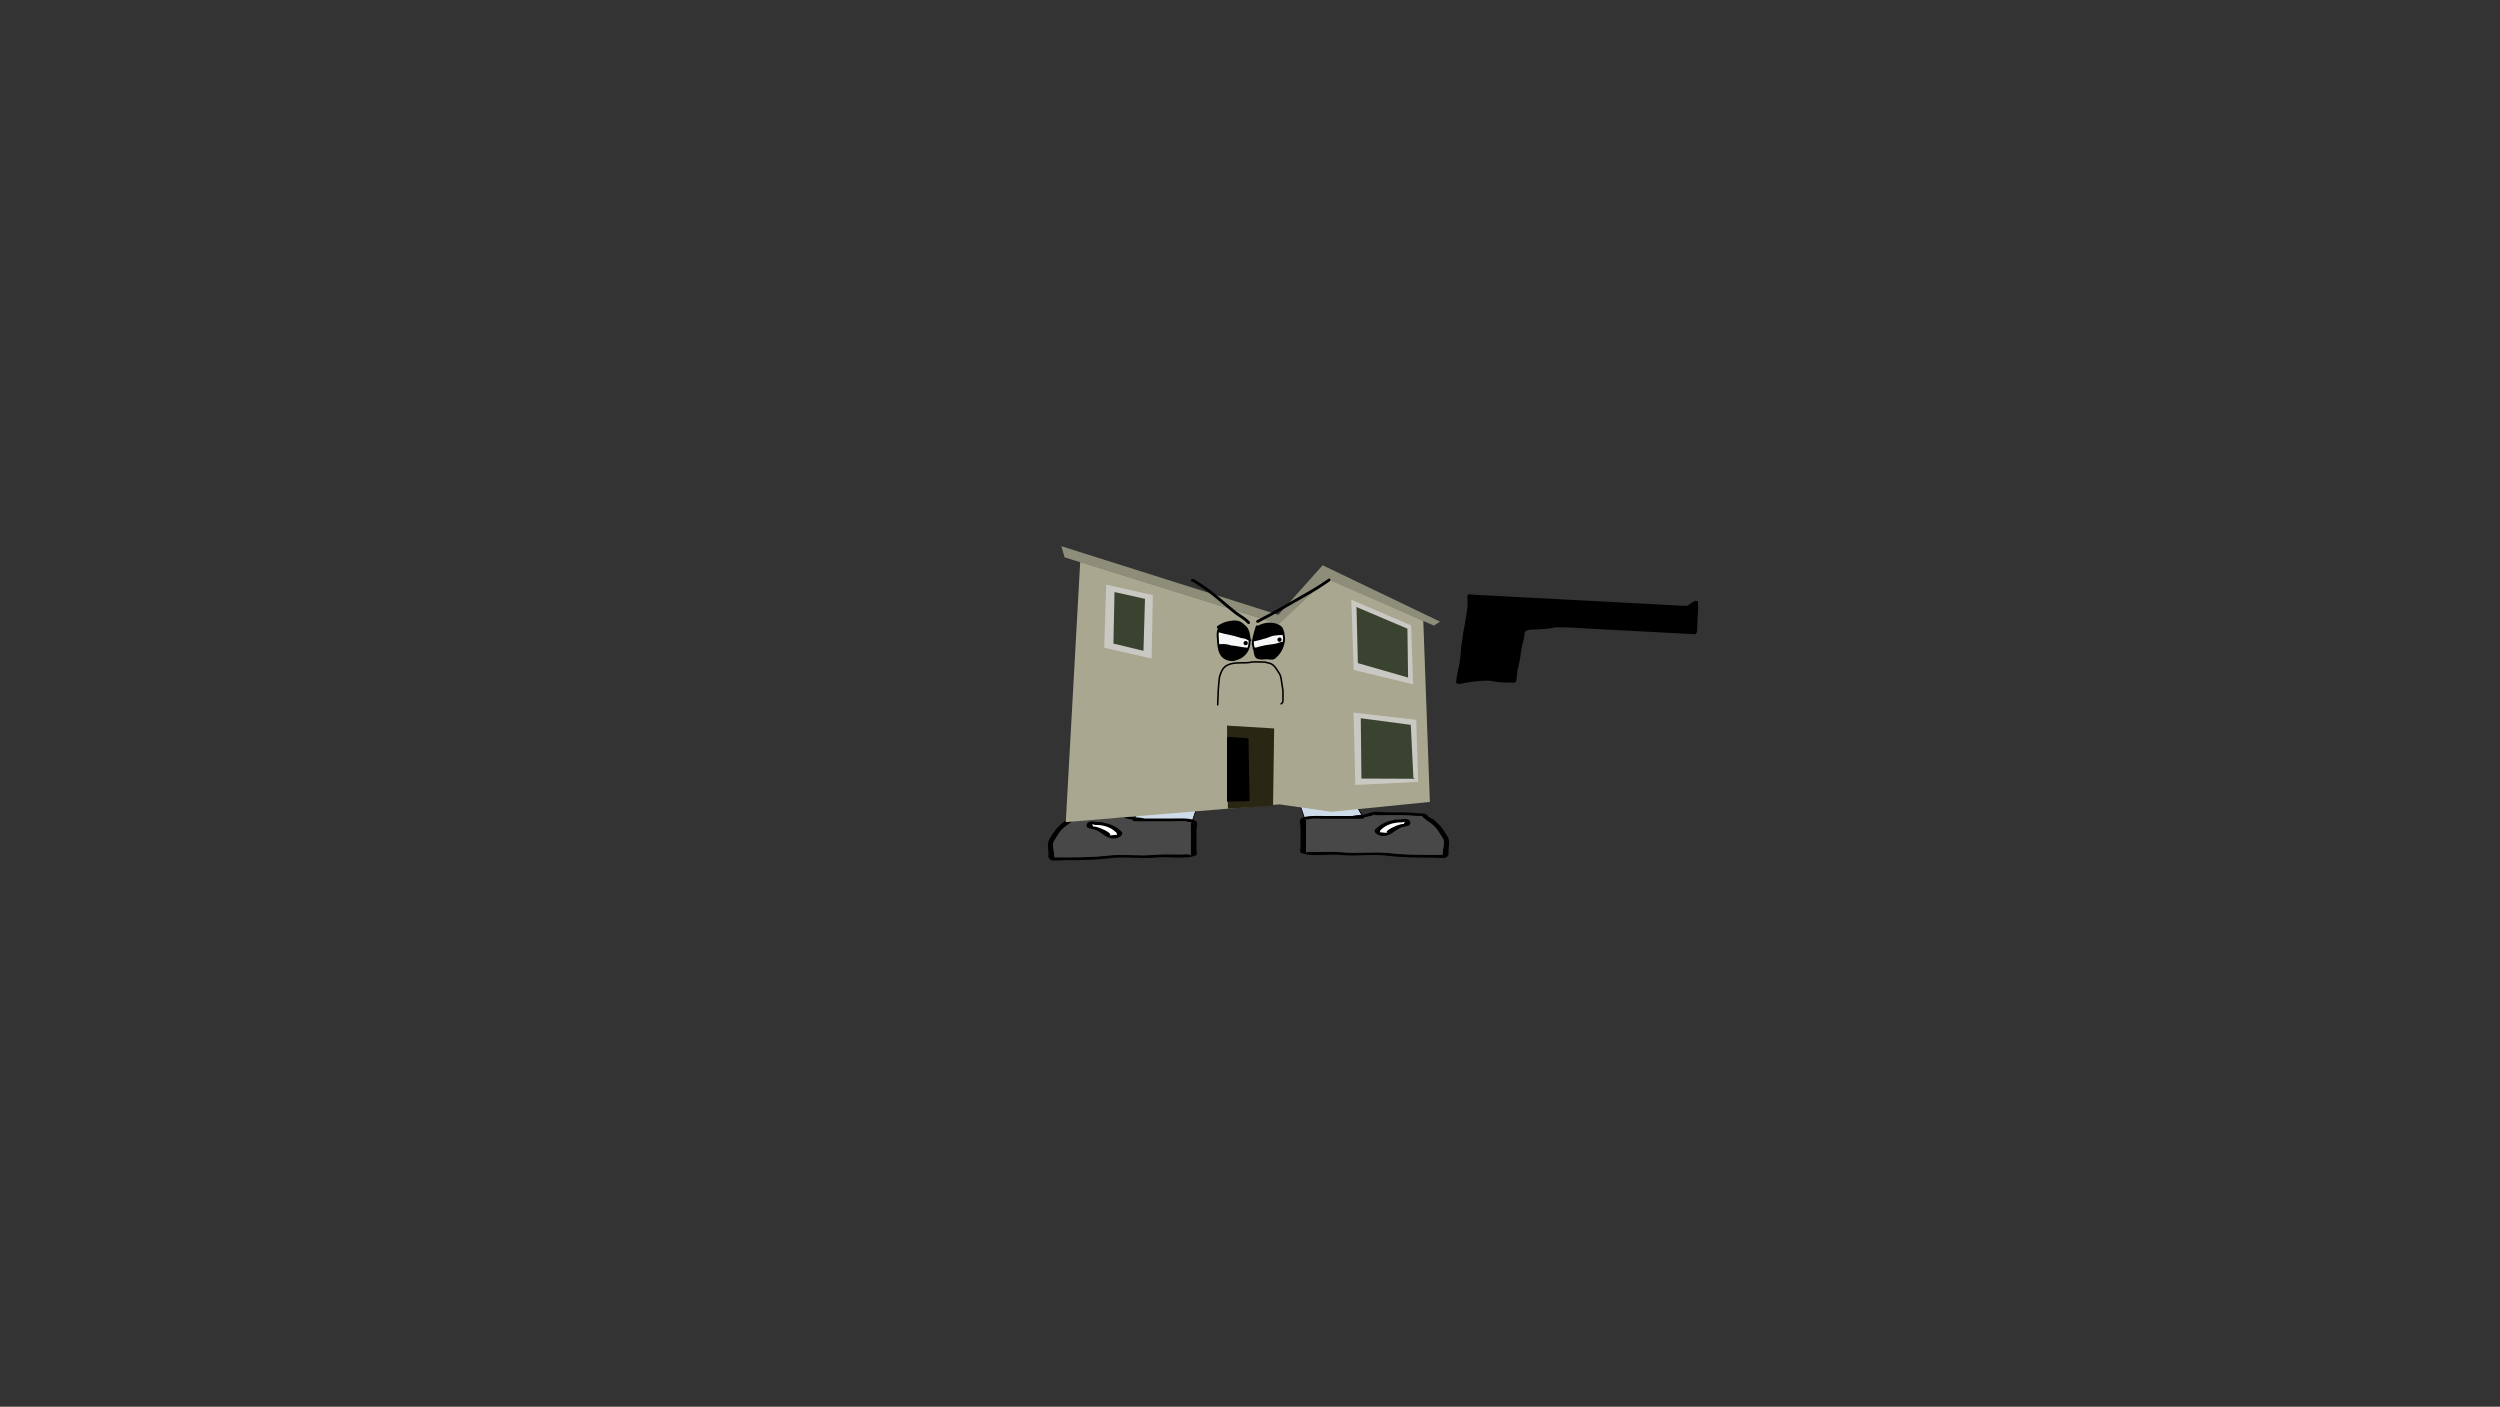<svg version="1.1" xmlns="http://www.w3.org/2000/svg" xmlns:xlink="http://www.w3.org/1999/xlink" width="2878.25" height="1619.58" viewBox="0,0,2878.25,1619.58"><rect x="0" y="0" width="2878.25" height="1619.58" fill="#333333" stroke="none"/><g transform="translate(1117.373,629.809)"><g data-paper-data="{&quot;isPaintingLayer&quot;:true}" stroke-linejoin="miter" stroke-miterlimit="10" stroke-dasharray="" stroke-dashoffset="0" style="mix-blend-mode: normal"><path d="M-1117.373,989.77v-1619.58h2878.25v1619.58z" fill="none" fill-rule="nonzero" stroke="#000000" stroke-width="0" stroke-linecap="butt"/><path d="M384.503,312.206l-12.519,-37.065l59.464,0.328l21.282,36.737z" fill="#cedce9" fill-rule="nonzero" stroke="#000000" stroke-width="1" stroke-linecap="round"/><path d="M458.386,310.28c-1.609,0.406 -3.192,0.639 -4.758,0.806c0.011,0.062 0.016,0.128 0.016,0.195c0,1.654 -3.276,1.654 -3.276,1.654c-14.471,0 -28.942,0 -43.413,0c-3.724,0 -12.99,-0.75 -15.736,0.239c-1.582,0.57 -2.715,0.514 -4.742,0.588c-0.229,0.008 -0.645,0.026 -1.013,0.038c1.96,0.707 1.013,7.236 1.013,9.061c0,7.72 0,15.44 0,23.16c0,1.379 0,2.757 0,4.136c0,0.551 -0.576,2.123 0,1.654c2.192,-1.782 6.471,-0.824 11.468,-0.827c9.849,-0.006 20.394,-0.538 30.067,0.357c17.664,1.784 36.656,-1.066 54.18,0.921c14.759,1.863 32.426,2.031 47.631,2.031c3.823,0 7.645,0 11.468,0c0.575,0 1.478,-0.039 2.413,-0.082c-0.941,-0.849 0.044,-2.901 0.044,-4.054c0,-4.307 2.86,-11.736 -0.651,-15.606c-3.102,-4.699 -5.065,-9.223 -10.125,-13.909c-3.734,-3.458 -9.546,-6.522 -12.635,-9.957c-1.498,-2.047 -2.838,-0.584 -7.716,-1.058c-10.792,-1.048 -21.616,-0.827 -32.765,-0.827c-4.064,0 -9.168,0.417 -13.106,0c-0.831,-0.088 -2.394,-0.415 -3.565,-0.683c2.142,0.836 -2.746,1.644 -4.799,2.162zM406.954,309.627c10.937,0 21.874,0 32.811,0c0.316,-0.08 0.631,-0.159 0.946,-0.239c4.156,-1.049 7.907,-0.771 11.468,-1.241c4.852,-0.64 7.754,-2.795 12.76,-3.309c2.876,-0.295 10.841,0.652 14.917,0.652c11.053,0 22.095,-0.319 32.765,0.827c5.994,0.644 11.06,-0.611 13.863,3.22c0.413,1.455 3.721,2.365 5.45,3.485c2.644,1.711 4.853,4.245 6.899,6.139c5.071,4.696 7.301,9.526 10.48,14.342c2.841,5.076 0.987,11.371 0.987,16.652c0,2.92 0.911,4.977 -3.276,7.444c-1.46,0.86 -14.952,0 -17.202,0c-15.684,0 -34.009,-0.21 -49.221,-2.13c-16.711,-2.466 -36.603,0.858 -53.876,-0.887c-13.919,-1.583 -35.404,2.634 -46.803,-2.774c-1.129,-0.535 0,-4.908 0,-5.79c0,-7.72 0,-15.44 0,-23.16c0,-2.581 -2.253,-8.743 1.165,-10.665c5.966,-3.354 17.13,-2.569 25.866,-2.569z" data-paper-data="{&quot;index&quot;:null}" fill="#000000" fill-rule="nonzero" stroke="none" stroke-width="1" stroke-linecap="butt"/><path d="M453.582,311.007c1.566,-0.168 3.168,-0.402 4.777,-0.809c2.054,-0.518 6.961,-1.328 4.819,-2.163c1.171,0.268 2.746,0.595 3.578,0.683c3.938,0.417 9.088,0.004 13.152,0.004c11.149,0 22.043,-0.198 32.835,0.85c4.877,0.474 6.228,-0.983 7.726,1.064c3.089,3.435 8.926,6.524 12.66,9.982c5.06,4.686 7.029,9.241 10.132,13.94c3.51,3.87 0.636,11.328 0.636,15.635c0,1.153 -0.991,3.211 -0.05,4.06c-0.935,0.043 -1.839,0.083 -2.414,0.083c-3.823,0 -7.652,0.005 -11.474,0.005c-15.206,0 -32.944,-0.139 -47.703,-2.002c-17.523,-1.987 -36.689,0.846 -54.354,-0.937c-9.673,-0.895 -20.248,-0.382 -30.097,-0.375c-4.997,0.003 -9.279,-0.959 -11.472,0.824c-0.576,0.468 -0.002,-1.105 -0.002,-1.657c0,-1.379 -0.006,-2.764 -0.006,-4.142c0,-7.72 -0.007,-15.486 -0.007,-23.206c0,-1.825 0.957,-8.37 -1.003,-9.077c0.368,-0.011 0.784,-0.03 1.013,-0.038c2.027,-0.075 3.162,-0.021 4.744,-0.591c2.747,-0.989 12.021,-0.247 15.745,-0.247c14.471,0 29.019,-0.033 43.491,-0.033c0,0 3.293,-0.003 3.293,-1.657c0,-0.068 -0.005,-0.133 -0.016,-0.195z" data-paper-data="{&quot;noHover&quot;:false,&quot;origItem&quot;:[&quot;Path&quot;,{&quot;applyMatrix&quot;:true,&quot;segments&quot;:[[[579.60736,595.76373],[0.95609,-0.20262],[0.00646,0.07548]],[[579.61718,596],[0,-0.08208],[0,2]],[[577.61718,598],[0,0],[-8.83333,0]],[[551.11718,598],[8.83333,0],[-2.27308,0]],[[541.51161,598.28885],[1.67648,-1.19621],[-0.96568,0.68904]],[[538.61718,599],[1.23739,-0.09027],[-0.13966,0.01019]],[[537.99901,599.04541],[0.22447,-0.0134],[1.19653,0.85421]],[[538.61718,610],[0,-2.20646],[0,9.33333]],[[538.61718,638],[0,-9.33333],[0,1.66667]],[[538.61718,643],[0,-1.66667],[0,0.66667]],[[538.61718,645],[-0.35177,0.56631],[1.33831,-2.15456]],[[545.61718,644],[-3.04994,0.00386],[6.01206,-0.00761]],[[563.97058,644.43107],[-5.90478,-1.08158],[10.78253,2.15651]],[[597.04254,645.54479],[-10.6965,-2.40266],[9.00888,2.25222]],[[626.11718,648],[-9.28168,0],[2.33333,0]],[[633.11718,648],[-2.33333,0],[0.35109,0]],[[634.59021,647.90091],[-0.5707,0.05184],[-0.57412,-1.02596]],[[634.61718,643],[0,1.39387],[0,-5.20707]],[[634.21982,624.13246],[2.14282,4.67827],[-1.8936,-5.6808]],[[628.03948,607.31672],[3.08887,5.66543],[-2.2791,-4.1802]],[[620.32688,595.27881],[1.8857,4.15235],[-0.91417,-2.47477]],[[615.61718,594],[2.9771,0.57275],[-6.58756,-1.26734]],[[595.61718,593],[6.8054,0],[-2.48058,0]],[[587.61718,593],[2.40395,0.50364],[-0.50743,-0.10631]],[[585.44122,592.1748],[0.71481,0.32365],[1.30749,1.01011]],[[582.51161,594.78885],[1.25365,-0.62682],[-0.98239,0.4912]]],&quot;closed&quot;:true}],&quot;index&quot;:null}" fill="#484848" fill-rule="nonzero" stroke="none" stroke-width="1" stroke-linecap="butt"/><path d="M499.515,317.071c0,-0.192 -0.045,-0.513 -0.089,-0.829c-0.169,0.128 -0.42,0.237 -0.744,0.33c-0.971,0.499 -2.444,0.499 -2.444,0.499c-12.48,0 -19.689,4.392 -24.1,9.011c-0.519,0.524 -0.473,1.156 -0.473,1.742c0,0.167 -0.032,0.432 -0.066,0.706c0.033,-0.088 0.115,-0.161 0.283,-0.207c0.741,-0.206 7.184,1.053 7.974,0.329c0.238,-0.218 -1.165,-0.259 -1.088,-0.504c0.952,-3.017 11.044,-7.581 16.005,-8.833c1.287,-0.325 2.735,-0.488 4.175,-0.563c-0.563,-0.443 0.567,-1.12 0.567,-1.679zM471.581,328.667c-0.074,0.588 -0.14,1.15 0.083,0.812c0.153,-0.231 -0.068,-0.556 -0.083,-0.812zM466.277,324.603c4.683,-4.457 10.911,-8.521 20.616,-10.121c0.912,-0.719 2.792,-0.719 2.792,-0.719h1.638c3.709,0 5.672,-0.652 9.657,-0.652c5.534,0 6.816,5.555 3.923,7.182c-1.826,1.027 -4.755,1.363 -7.199,1.981c-7.235,1.826 -9.92,7.075 -17.848,9.687c-8.403,2.768 -17.653,-3.243 -13.579,-7.357z" data-paper-data="{&quot;index&quot;:null}" fill="#000000" fill-rule="nonzero" stroke="none" stroke-width="1" stroke-linecap="butt"/><path d="M499.548,316.187c0.043,0.316 0.096,0.641 0.096,0.833c0,0.559 -1.116,1.247 -0.553,1.69c-1.44,0.075 -2.897,0.232 -4.184,0.556c-4.961,1.252 -15.102,5.793 -16.054,8.81c-0.077,0.245 1.17,0.432 0.932,0.649c-0.791,0.724 -7.289,-0.556 -8.03,-0.35c-0.168,0.047 -0.249,0.119 -0.282,0.208c0.035,-0.274 0.06,-0.543 0.06,-0.71c0,-0.586 -0.06,-1.229 0.459,-1.753c4.412,-4.62 11.88,-9.108 24.361,-9.108c0,0 1.479,0.004 2.45,-0.495c0.324,-0.093 0.576,-0.202 0.744,-0.33z" data-paper-data="{&quot;noHover&quot;:false,&quot;origItem&quot;:[&quot;Path&quot;,{&quot;applyMatrix&quot;:true,&quot;segments&quot;:[[[607.563,601.99816],[0.02649,0.38155],[-0.10299,0.15484]],[[607.10872,602.39727],[0.1976,-0.11227],[-0.59254,0.60273]],[[605.61718,603],[0,0],[-7.618,0]],[[590.90604,613.89443],[2.69308,-5.58508],[-0.31682,0.63364]],[[590.61718,616],[0,-0.70843],[0,0.20156]],[[590.57685,616.85325],[0.02106,-0.33136],[0.02013,-0.10671]],[[590.74964,616.60263],[-0.10238,0.05628],[0.45234,-0.24865]],[[595.61718,617],[-0.48256,0.87548],[0.14503,-0.26312]],[[594.95308,616.3906],[-0.04725,0.29671],[0.58086,-3.64773]],[[604.72276,605.71115],[-3.02833,1.51416],[0.78545,-0.39273]],[[607.27135,605.03032],[-0.87898,0.0905],[-0.34365,-0.53523]],[[607.61718,603],[0,0.6759],[0,-0.23192]]],&quot;closed&quot;:true}],&quot;index&quot;:null}" fill="#ffffff" fill-rule="nonzero" stroke="none" stroke-width="1" stroke-linecap="butt"/><path d="M187.271,315.115l21.282,-36.737l59.464,-0.328l-12.519,37.065z" data-paper-data="{&quot;index&quot;:null}" fill="#cedce9" fill-rule="nonzero" stroke="#000000" stroke-width="1" stroke-linecap="round"/><path d="M181.614,313.188c-2.054,-0.518 -6.941,-1.327 -4.799,-2.162c-1.171,0.268 -2.733,0.595 -3.565,0.683c-3.938,0.417 -9.042,0 -13.106,0c-11.149,0 -21.973,-0.221 -32.765,0.827c-4.877,0.474 -6.218,-0.989 -7.716,1.058c-3.089,3.435 -8.901,6.499 -12.635,9.957c-5.06,4.686 -7.023,9.21 -10.125,13.909c-3.51,3.87 -0.651,11.299 -0.651,15.606c0,1.153 0.985,3.205 0.044,4.054c0.935,0.043 1.838,0.082 2.413,0.082c3.823,0 7.645,0 11.468,0c15.206,0 32.873,-0.168 47.631,-2.031c17.523,-1.987 36.516,0.863 54.18,-0.921c9.673,-0.895 20.218,-0.363 30.067,-0.357c4.997,0.003 9.275,-0.955 11.468,0.827c0.576,0.468 0,-1.103 0,-1.654c0,-1.379 0,-2.757 0,-4.136c0,-7.72 0,-15.44 0,-23.16c0,-1.825 -0.948,-8.354 1.013,-9.061c-0.368,-0.011 -0.784,-0.029 -1.013,-0.038c-2.027,-0.075 -3.16,-0.018 -4.742,-0.588c-2.747,-0.989 -12.012,-0.239 -15.736,-0.239c-14.471,0 -28.942,0 -43.413,0c0,0 -3.276,0 -3.276,-1.654c0,-0.068 0.005,-0.133 0.016,-0.195c-1.566,-0.168 -3.149,-0.4 -4.758,-0.806zM233.046,312.536c8.736,0 19.9,-0.785 25.866,2.569c3.419,1.922 1.165,8.084 1.165,10.665c0,7.72 0,15.44 0,23.16c0,0.882 1.129,5.255 0,5.79c-11.399,5.408 -32.884,1.191 -46.803,2.774c-17.273,1.744 -37.165,-1.58 -53.876,0.887c-15.211,1.92 -33.537,2.13 -49.221,2.13c-2.25,0 -15.741,0.86 -17.202,0c-4.188,-2.467 -3.276,-4.525 -3.276,-7.444c0,-5.281 -1.854,-11.576 0.987,-16.652c3.18,-4.816 5.409,-9.646 10.48,-14.342c2.046,-1.894 4.255,-4.428 6.899,-6.139c1.73,-1.12 5.037,-2.029 5.45,-3.485c2.803,-3.831 7.869,-2.576 13.863,-3.22c10.67,-1.146 21.711,-0.827 32.765,-0.827c4.076,0 12.041,-0.947 14.917,-0.652c5.006,0.513 7.908,2.669 12.76,3.309c3.56,0.47 7.312,0.192 11.468,1.241c0.315,0.08 0.631,0.159 0.946,0.239c10.937,0 21.874,0 32.811,0z" data-paper-data="{&quot;index&quot;:null}" fill="#000000" fill-rule="nonzero" stroke="none" stroke-width="1" stroke-linecap="butt"/><path d="M186.418,313.915c-0.011,0.062 -0.016,0.128 -0.016,0.195c0,1.654 3.293,1.657 3.293,1.657c14.471,0 29.019,0.033 43.491,0.033c3.724,0 12.998,-0.743 15.745,0.247c1.582,0.57 2.717,0.516 4.744,0.591c0.229,0.008 0.645,0.027 1.013,0.038c-1.96,0.707 -1.003,7.252 -1.003,9.077c0,7.72 -0.007,15.486 -0.007,23.206c0,1.379 -0.006,2.764 -0.006,4.142c0,0.551 0.574,2.125 -0.002,1.657c-2.192,-1.782 -6.475,-0.82 -11.472,-0.824c-9.849,-0.006 -20.424,-0.519 -30.097,0.375c-17.664,1.784 -36.83,-1.05 -54.354,0.937c-14.759,1.863 -32.497,2.002 -47.703,2.002c-3.823,0 -7.652,-0.005 -11.474,-0.005c-0.575,0 -1.479,-0.04 -2.414,-0.083c0.941,-0.849 -0.05,-2.907 -0.05,-4.06c0,-4.307 -2.875,-11.765 0.636,-15.635c3.102,-4.699 5.071,-9.254 10.132,-13.94c3.734,-3.458 9.57,-6.547 12.66,-9.982c1.498,-2.047 2.849,-0.59 7.726,-1.064c10.792,-1.048 21.686,-0.85 32.835,-0.85c4.064,0 9.213,0.412 13.152,-0.004c0.831,-0.088 2.407,-0.415 3.578,-0.683c-2.142,0.836 2.765,1.645 4.819,2.163c1.609,0.406 3.211,0.641 4.777,0.809z" data-paper-data="{&quot;noHover&quot;:false,&quot;origItem&quot;:[&quot;Path&quot;,{&quot;applyMatrix&quot;:true,&quot;segments&quot;:[[[579.60736,595.76373],[0.95609,-0.20262],[0.00646,0.07548]],[[579.61718,596],[0,-0.08208],[0,2]],[[577.61718,598],[0,0],[-8.83333,0]],[[551.11718,598],[8.83333,0],[-2.27308,0]],[[541.51161,598.28885],[1.67648,-1.19621],[-0.96568,0.68904]],[[538.61718,599],[1.23739,-0.09027],[-0.13966,0.01019]],[[537.99901,599.04541],[0.22447,-0.0134],[1.19653,0.85421]],[[538.61718,610],[0,-2.20646],[0,9.33333]],[[538.61718,638],[0,-9.33333],[0,1.66667]],[[538.61718,643],[0,-1.66667],[0,0.66667]],[[538.61718,645],[-0.35177,0.56631],[1.33831,-2.15456]],[[545.61718,644],[-3.04994,0.00386],[6.01206,-0.00761]],[[563.97058,644.43107],[-5.90478,-1.08158],[10.78253,2.15651]],[[597.04254,645.54479],[-10.6965,-2.40266],[9.00888,2.25222]],[[626.11718,648],[-9.28168,0],[2.33333,0]],[[633.11718,648],[-2.33333,0],[0.35109,0]],[[634.59021,647.90091],[-0.5707,0.05184],[-0.57412,-1.02596]],[[634.61718,643],[0,1.39387],[0,-5.20707]],[[634.21982,624.13246],[2.14282,4.67827],[-1.8936,-5.6808]],[[628.03948,607.31672],[3.08887,5.66543],[-2.2791,-4.1802]],[[620.32688,595.27881],[1.8857,4.15235],[-0.91417,-2.47477]],[[615.61718,594],[2.9771,0.57275],[-6.58756,-1.26734]],[[595.61718,593],[6.8054,0],[-2.48058,0]],[[587.61718,593],[2.40395,0.50364],[-0.50743,-0.10631]],[[585.44122,592.1748],[0.71481,0.32365],[1.30749,1.01011]],[[582.51161,594.78885],[1.25365,-0.62682],[-0.98239,0.4912]]],&quot;closed&quot;:true}],&quot;index&quot;:null}" fill="#484848" fill-rule="nonzero" stroke="none" stroke-width="1" stroke-linecap="butt"/><path d="M140.485,319.98c0,0.559 1.13,1.237 0.567,1.679c1.44,0.075 2.888,0.238 4.175,0.563c4.961,1.252 15.054,5.816 16.005,8.833c0.077,0.245 -1.326,0.286 -1.088,0.504c0.791,0.724 7.233,-0.534 7.974,-0.329c0.168,0.047 0.25,0.119 0.283,0.207c-0.034,-0.274 -0.066,-0.539 -0.066,-0.706c0,-0.586 0.046,-1.217 -0.473,-1.742c-4.412,-4.62 -11.62,-9.011 -24.1,-9.011c0,0 -1.473,-0 -2.444,-0.499c-0.324,-0.093 -0.575,-0.202 -0.744,-0.33c-0.043,0.316 -0.089,0.637 -0.089,0.829zM168.336,332.387c0.224,0.339 0.158,-0.223 0.083,-0.812c-0.016,0.255 -0.236,0.58 -0.083,0.812zM173.723,327.512c4.074,4.114 -5.177,10.125 -13.579,7.357c-7.928,-2.612 -10.613,-7.86 -17.848,-9.687c-2.444,-0.617 -5.373,-0.954 -7.199,-1.981c-2.894,-1.627 -1.611,-7.182 3.923,-7.182c3.984,0 5.947,0.652 9.657,0.652h1.638c0,0 1.881,0 2.792,0.719c9.706,1.6 15.934,5.664 20.616,10.121z" data-paper-data="{&quot;index&quot;:null}" fill="#000000" fill-rule="nonzero" stroke="none" stroke-width="1" stroke-linecap="butt"/><path d="M140.453,319.096c0.169,0.128 0.421,0.237 0.744,0.33c0.971,0.499 2.45,0.495 2.45,0.495c12.48,0 19.949,4.489 24.361,9.108c0.519,0.524 0.459,1.167 0.459,1.753c0,0.167 0.026,0.435 0.06,0.71c-0.033,-0.088 -0.115,-0.161 -0.282,-0.208c-0.741,-0.206 -7.239,1.075 -8.03,0.35c-0.238,-0.218 1.01,-0.404 0.932,-0.649c-0.952,-3.017 -11.093,-7.558 -16.054,-8.81c-1.287,-0.325 -2.744,-0.482 -4.184,-0.556c0.563,-0.443 -0.553,-1.131 -0.553,-1.69c0,-0.192 0.053,-0.518 0.096,-0.833z" data-paper-data="{&quot;noHover&quot;:false,&quot;origItem&quot;:[&quot;Path&quot;,{&quot;applyMatrix&quot;:true,&quot;segments&quot;:[[[607.563,601.99816],[0.02649,0.38155],[-0.10299,0.15484]],[[607.10872,602.39727],[0.1976,-0.11227],[-0.59254,0.60273]],[[605.61718,603],[0,0],[-7.618,0]],[[590.90604,613.89443],[2.69308,-5.58508],[-0.31682,0.63364]],[[590.61718,616],[0,-0.70843],[0,0.20156]],[[590.57685,616.85325],[0.02106,-0.33136],[0.02013,-0.10671]],[[590.74964,616.60263],[-0.10238,0.05628],[0.45234,-0.24865]],[[595.61718,617],[-0.48256,0.87548],[0.14503,-0.26312]],[[594.95308,616.3906],[-0.04725,0.29671],[0.58086,-3.64773]],[[604.72276,605.71115],[-3.02833,1.51416],[0.78545,-0.39273]],[[607.27135,605.03032],[-0.87898,0.0905],[-0.34365,-0.53523]],[[607.61718,603],[0,0.6759],[0,-0.23192]]],&quot;closed&quot;:true}],&quot;index&quot;:null}" fill="#ffffff" fill-rule="nonzero" stroke="none" stroke-width="1" stroke-linecap="butt"/><path d="M487.594,275.494c-3.31,0.105 -6.651,0.14 -10.024,0.105c1.234,-0.109 2.502,-0.18 3.805,-0.21c2.075,-0.005 4.149,0.03 6.218,0.105z" fill="#021aff" fill-rule="evenodd" stroke="none" stroke-width="1" stroke-linecap="butt" opacity="0.004"/><path d="M517.647,236.482c0.156,0.028 0.281,0.11 0.376,0.251c0.125,0.494 0.166,0.996 0.125,1.505c-0.228,-0.542 -0.394,-1.127 -0.502,-1.756z" fill="#00fffe" fill-rule="evenodd" stroke="none" stroke-width="1" stroke-linecap="butt" opacity="0.004"/><path d="M517.145,241.751c0.203,0.344 0.454,0.677 0.753,1.004c-0.374,0.6 -0.291,0.765 0.251,0.502c0.243,2.843 0.703,5.603 1.38,8.28c0.178,4.097 0.304,8.195 0.376,12.295c0.334,0 0.67,0 1.004,0c-0.043,2.426 0,4.853 0.125,7.276c0.228,0.208 0.396,0.459 0.502,0.753c0.125,0.916 0.168,1.837 0.125,2.76c0.04,0.758 0,1.51 -0.125,2.258c-0.085,-0.532 -0.296,-0.615 -0.627,-0.251c-1.272,-11.625 -2.527,-23.249 -3.764,-34.877z" fill="#6ab7f8" fill-rule="evenodd" stroke="none" stroke-width="1" stroke-linecap="butt" opacity="0.292"/><path d="M518.166,232.517c0.221,-0.018 0.386,0.028 0.502,0.142c0.173,0.275 0.299,0.559 0.376,0.851c0.396,2.014 0.69,4.047 0.878,6.102c0.148,0.03 0.274,0.077 0.376,0.142c0.492,2.198 0.7,4.422 0.627,6.67c-1.099,-4.605 -2.02,-9.24 -2.76,-13.907z" fill="#0547f6" fill-rule="evenodd" stroke="none" stroke-width="1" stroke-linecap="butt" opacity="0.145"/><path d="M520.927,246.991c0.306,0.075 0.6,0.169 0.878,0.284c0.555,3.34 1.014,6.698 1.38,10.075c-9.08,0.203 -18.196,0.321 -27.349,0.355c-0.208,0.129 -0.459,0.224 -0.753,0.284c-0.833,0.071 -1.669,0.095 -2.509,0.071c-2.798,-0.101 -5.6,-0.149 -8.406,-0.142c-1.761,0.041 -3.475,0.136 -5.144,0.284c-15.506,0.295 -31.063,0.579 -46.67,0.851c-0.053,0.084 -0.135,0.155 -0.251,0.213c-0.585,0.047 -1.172,0.095 -1.756,0.142c-19.809,0.318 -39.631,0.602 -59.466,0.851c-0.251,0.142 -0.502,0.284 -0.753,0.426c-6.105,0.047 -12.212,0.095 -18.317,0.142c-4.918,0.158 -9.853,0.299 -14.804,0.426c-5.603,0.095 -11.208,0.095 -16.811,0c-0.675,-0.194 -1.342,-0.383 -2.007,-0.568c-0.417,-0.204 -0.582,-0.465 -0.502,-0.78c-0.334,0 -0.67,0 -1.004,0c-0.289,-0.658 -0.79,-1.274 -1.505,-1.845c-1.054,-0.339 -1.473,-0.86 -1.255,-1.561c1.832,1.25 3.631,2.527 5.395,3.831c0.459,0.26 0.921,0.521 1.38,0.78c67.327,-1.345 134.654,-2.74 201.984,-4.186c-0.474,-3.318 -1.061,-6.628 -1.756,-9.933z" fill="#0447f4" fill-rule="evenodd" stroke="none" stroke-width="1" stroke-linecap="butt" opacity="0.259"/><path d="M824.787,67.81c0.441,-0.211 0.873,-0.459 1.313,-0.779c2.443,-1.451 5.87,-4.748 8.761,-5.048c0.777,-0.081 1.787,-0.164 2.306,0.42c0.532,0.599 0.107,1.6 0.197,2.396c0.237,2.099 0.452,3.619 0.341,5.753c-0.356,6.873 -0.726,13.735 -1.084,20.597c-0.141,2.673 0.701,7.549 -2.151,9.099c-0.61,0.331 -1.388,0.031 -2.081,0.015c-2.234,-0.053 -4.475,-0.236 -6.706,-0.353c-7.963,-0.419 -15.926,-0.838 -23.889,-1.257c-13.979,-0.736 -27.958,-1.471 -41.938,-2.207c-14.905,-0.784 -29.811,-1.569 -44.716,-2.353c-14.08,-0.741 -28.327,-1.989 -42.323,-1.611c-6.347,1.79 -13.901,1.972 -20.477,2.348c-4.71,0.269 -10.195,-0.426 -14.151,2.698c-0.538,3.324 -0.716,6.785 -1.491,10.059c-0.633,2.674 -1.74,5.103 -2.114,7.875c-1.047,7.761 -2.211,15.277 -3.989,22.934c-1.097,3.017 -1.35,6.495 -1.558,9.699c-0.126,1.941 -0.241,5.595 -1.477,7.207c-1.051,1.371 -4.863,0.734 -6.281,0.712c-5.894,-0.092 -12.78,0.07 -18.517,-1.24c-7.123,-1.657 -14.443,-0.869 -21.624,-0.036c-4.022,0.466 -8.117,0.788 -12.062,1.701c-2.537,0.587 -7.687,2.158 -9.966,-0.086c-0.487,-0.48 0.061,-1.367 0.091,-2.05c0.314,-6.033 2.213,-12.041 3.291,-17.96c1.303,-7.161 2.024,-14.505 2.422,-21.782c1.282,-5.372 1.411,-10.909 2.431,-16.348c1.749,-9.326 3.507,-18.778 4.649,-28.193c0.471,-3.45 0.308,-6.359 0.104,-9.817c-0.088,-1.501 -0.508,-4.144 0.766,-5.381c0.796,-0.772 5.736,0.034 6.845,0.092c6.649,0.35 13.299,0.7 19.948,1.05c15.431,0.812 30.861,1.624 46.292,2.436c15.444,0.813 30.889,1.626 46.333,2.438c15.648,0.824 31.296,1.647 46.944,2.471c15.493,0.815 30.986,1.631 46.479,2.446c13.027,0.686 26.055,1.371 39.083,2.057z" fill="#000000" fill-rule="nonzero" stroke="none" stroke-width="0.5" stroke-linecap="butt"/><g><path d="M416.781,39.767c1.759,0.042 3.515,0.126 5.269,0.251c0,0.084 0,0.167 0,0.251c-1.807,-0.02 -3.563,-0.187 -5.269,-0.502z" fill="#5e97ff" fill-rule="evenodd" stroke="none" stroke-width="1" stroke-linecap="butt" opacity="0.039"/><path d="M422.05,40.018c5.465,0.335 10.9,0.712 16.309,1.129c0.211,0.254 0.294,0.546 0.251,0.878c-5.558,-0.556 -11.078,-1.141 -16.56,-1.756c0,-0.084 0,-0.167 0,-0.251z" fill="#56a5ff" fill-rule="evenodd" stroke="none" stroke-width="1" stroke-linecap="butt" opacity="0.17"/><path d="M440.617,42.026c1.091,-0.042 2.178,0 3.262,0.125c0.141,0.096 0.223,0.222 0.251,0.376c-1.214,-0.103 -2.386,-0.27 -3.513,-0.502z" fill="#56a0ff" fill-rule="evenodd" stroke="none" stroke-width="1" stroke-linecap="butt" opacity="0.108"/><path d="M508.865,167.732c0.168,0.167 0.334,0.334 0.502,0.502c0.489,1.399 0.657,2.904 0.502,4.516c0.331,-0.043 0.625,0.041 0.878,0.251c-0.025,4.066 0.268,8.081 0.878,12.044c0.148,0.052 0.274,0.136 0.376,0.251c0.083,3.107 0.291,6.202 0.627,9.284c-0.043,0.924 0,1.844 0.125,2.76c0.07,0.23 0.196,0.397 0.376,0.502c0.156,0.028 0.281,0.111 0.376,0.251c0.083,2.342 0.168,4.684 0.251,7.026c0.168,0.168 0.334,0.334 0.502,0.502c0.454,4.077 0.748,8.177 0.878,12.295c0.168,0.083 0.334,0.168 0.502,0.251c0.499,4.84 0.75,9.69 0.753,14.553c0.251,0 0.502,0 0.753,0c-0.133,1.332 0.035,2.587 0.502,3.764c0.108,0.63 0.274,1.214 0.502,1.756c0,1.674 0,3.345 0,5.018c-0.542,0.263 -0.625,0.098 -0.251,-0.502c-0.299,-0.326 -0.549,-0.66 -0.753,-1.004c-2.85,-24.66 -5.61,-49.331 -8.28,-74.019z" fill="#66b1ff" fill-rule="evenodd" stroke="none" stroke-width="1" stroke-linecap="butt" opacity="0.276"/><path d="M512.629,194.58c0.216,1.047 0.381,2.135 0.502,3.262c-0.181,-0.105 -0.306,-0.272 -0.376,-0.502c-0.125,-0.916 -0.168,-1.836 -0.125,-2.76z" fill="#00fffe" fill-rule="evenodd" stroke="none" stroke-width="1" stroke-linecap="butt" opacity="0.004"/><path d="M151.316,206.624c-1.54,17.78 -3.213,35.512 -5.018,53.193c0,-2.007 0,-4.015 0,-6.022c0.149,-3.177 0.275,-6.356 0.376,-9.535c0.167,-0.334 0.418,-0.585 0.753,-0.753c0.37,-5.159 0.621,-10.343 0.753,-15.557c0.104,-0.115 0.229,-0.198 0.376,-0.251c0.402,-5.851 0.778,-11.705 1.129,-17.564c0.104,-0.115 0.229,-0.198 0.376,-0.251c0.249,-1.074 0.333,-2.163 0.251,-3.262c0.334,0 0.669,0 1.004,0z" fill="#64b7fd" fill-rule="evenodd" stroke="none" stroke-width="1" stroke-linecap="butt" opacity="0.377"/><path d="M118.715,236.206c0,0.521 0,1.04 0,1.561c-0.103,1.543 -0.354,3.055 -0.753,4.541c-0.005,-2.065 0.246,-4.1 0.753,-6.102z" fill="#093ef8" fill-rule="evenodd" stroke="none" stroke-width="1" stroke-linecap="butt" opacity="0.024"/><path d="M117.963,242.592c-0.761,5.112 -1.597,10.22 -2.509,15.326c0.054,0.267 0.222,0.504 0.502,0.71c37.047,-0.558 74.098,-1.22 111.154,-1.987c0,-0.237 0,-0.473 0,-0.71c27.327,-0.467 54.633,-0.988 81.923,-1.561c0.765,0.58 1.812,0.84 3.136,0.78c0.562,0.387 1.064,0.789 1.505,1.206c-1.503,-0.304 -2.923,-0.707 -4.265,-1.206c-1.935,-0.06 -3.859,-0.179 -5.771,-0.355c-0.718,-0.016 -1.388,0.055 -2.007,0.213c-6.692,0.047 -13.381,0.095 -20.073,0.142c-0.281,0.148 -0.617,0.243 -1.004,0.284c-15.727,0.214 -31.449,0.474 -47.171,0.78c-1.674,0.095 -3.345,0.189 -5.018,0.284c-0.053,0.084 -0.135,0.155 -0.251,0.213c-0.685,0.026 -1.352,0.096 -2.007,0.213c-14.598,0.379 -29.234,0.64 -43.91,0.78c-0.208,0.129 -0.459,0.224 -0.753,0.284c-0.753,0.047 -1.505,0.095 -2.258,0.142c-19.105,0.182 -38.174,0.441 -57.208,0.78c-2.091,-0.047 -4.182,-0.095 -6.273,-0.142c-0.321,-0.684 -0.488,-1.394 -0.502,-2.129c0.408,-1.964 0.575,-3.951 0.502,-5.96c0.251,0 0.502,0 0.753,0c0.32,-2.581 0.529,-5.182 0.627,-7.805c0.279,-0.115 0.572,-0.209 0.878,-0.284z" fill="#0246f3" fill-rule="evenodd" stroke="none" stroke-width="1" stroke-linecap="butt" opacity="0.24"/><path d="M109.664,316.678l16.603,-299.692l227.704,71.158l56.926,-52.657l110.351,49.336l7.59,208.61l-113.378,11.385l-59.772,-8.539z" fill="#a9a790" fill-rule="nonzero" stroke="#000000" stroke-width="0" stroke-linecap="round"/><path d="M296.291,301.259l-1.01,-95.682l54.279,3.282l-1.262,88.866z" fill="#292613" fill-rule="nonzero" stroke="#000000" stroke-width="0" stroke-linecap="round"/><path d="M295.282,220.725l0.757,-2.272l23.984,1.767l1.262,72.203l-26.003,0.757z" fill="#000000" fill-rule="nonzero" stroke="#000000" stroke-width="0" stroke-linecap="round"/><path d="M153.904,115.954l2.272,-72.708l53.774,12.118l-1.515,72.961z" fill="#cac8c2" fill-rule="nonzero" stroke="#000000" stroke-width="0" stroke-linecap="round"/><path d="M164.508,111.158l1.262,-59.328l35.092,7.826l-1.767,59.833z" fill="#3a4330" fill-rule="nonzero" stroke="#000000" stroke-width="0" stroke-linecap="round"/><path d="M441.14,141.453l-2.777,-80.787l68.921,29.538l2.272,67.912z" fill="#cac8c2" fill-rule="nonzero" stroke="#000000" stroke-width="0" stroke-linecap="round"/><path d="M444.17,68.997l58.823,24.993l0.757,56.298l-57.813,-16.662l-1.515,-62.357" fill="#3a4330" fill-rule="nonzero" stroke="#000000" stroke-width="0" stroke-linecap="round"/><path d="M442.97,273.931l-2.02,-83.312l72.14,8.268l2.272,71.446z" fill="#cac8c2" fill-rule="nonzero" stroke="#000000" stroke-width="0" stroke-linecap="round"/><path d="M511.892,266.799l-61.853,-0.252l-0.757,-69.426l57.561,7.574l3.03,61.158z" fill="#3a4330" fill-rule="nonzero" stroke="#000000" stroke-width="0" stroke-linecap="round"/><path d="M354.953,88.89l-246.653,-77l-3.787,-12.875l249.872,79.02l50.997,-57.056l135.129,64.882l-7.069,4.544l-123.2,-53.521z" fill="#8d8d79" fill-rule="nonzero" stroke="#000000" stroke-width="0" stroke-linecap="round"/><path d="M258.853,116.139c1.088,0.098 2.16,0.278 3.219,0.54c0.22,0.099 0.368,0.244 0.45,0.437c-1.278,-0.252 -2.501,-0.578 -3.669,-0.978z" fill="#59a2ff" fill-rule="evenodd" stroke="none" stroke-width="1" stroke-linecap="butt" opacity="0.02"/><path d="M296.436,87.82c3.703,-0.792 9.435,-1.848 13.076,-0.065c2.542,1.245 4.537,3.295 6.545,5.224c2.731,2.529 3.45,7.268 3.961,10.777c1.478,10.149 -2.402,20.07 -12.604,23.79c-1.864,0.628 -3.823,1.555 -5.83,1.577c-1.407,0.016 -3.823,-0.31 -5.168,-0.739c-10.751,-3.428 -10.049,-16.092 -10.803,-25.407c-0.334,-2.32 0.165,-6.349 1.182,-8.441c0.738,-1.517 3.463,-3.256 4.577,-4.669l0.523,-0.457c1.453,-0.659 2.932,-1.244 4.541,-1.588z" data-paper-data="{&quot;noHover&quot;:false,&quot;origItem&quot;:[&quot;Path&quot;,{&quot;applyMatrix&quot;:true,&quot;segments&quot;:[[[215.43169,113.46165],[1.24638,-0.73869],[0,0]],[[215.00659,113.92519],[0,0],[-0.86575,1.38608]],[[211.34868,118.58289],[0.51535,-1.4426],[-0.71096,1.99018]],[[211.12644,126.30085],[-0.53204,-2.06144],[1.60522,8.33342]],[[223.35865,148.10589],[-10.04495,-2.02782],[1.25694,0.25374]],[[228.08511,148.25953],[-1.2682,0.15368],[1.80924,-0.21925]],[[233.17709,146.26021],[-1.62011,0.75144],[8.84004,-4.36933]],[[242.16437,123.59906],[2.34104,9.01456],[-0.80947,-3.11699]],[[237.53767,114.28764],[2.71597,2.01243],[-2.00365,-1.54208]],[[231.13,110.22953],[2.41835,0.87145],[-3.46385,-1.24819]],[[219.3636,111.58289],[3.26365,-1.08211],[-1.41807,0.47018]]],&quot;closed&quot;:true}]}" fill="#f6f6f6" fill-rule="nonzero" stroke="none" stroke-width="0.5" stroke-linecap="butt"/><path d="M330.624,93.211c7.533,-4.818 18.69,-5.761 25.904,-0.162c1.374,1.066 2.083,4.153 2.544,5.769c0.086,2.178 0.983,4.81 0.884,6.881c-0.302,6.251 -3.041,13.434 -7.326,17.833c-1.193,1.225 -2.574,2.992 -4.191,3.676c-2.145,0.908 -5.689,-0.192 -7.957,-0.189c-2.713,0.332 -7.516,0.901 -9.979,-0.656c-2.21,-1.396 -2.252,-5.7 -2.709,-7.836c-0.549,-2.566 -1.804,-5.262 -1.734,-7.933c0.11,-4.192 1.504,-8.373 2.466,-12.423c0.545,-1.561 0.978,-3.196 1.47,-4.774c0.349,-0.008 0.628,-0.185 0.628,-0.185z" data-paper-data="{&quot;noHover&quot;:false,&quot;origItem&quot;:[&quot;Path&quot;,{&quot;applyMatrix&quot;:true,&quot;segments&quot;:[[[250.2268,113.27603],[0.31409,-0.04146],[-0.28713,1.47291]],[[249.38085,117.72177],[0.33731,-1.46356],[-0.46644,3.75167]],[[248.39251,129.14448],[-0.31665,-3.79486],[0.20176,2.41801]],[[250.7344,136.11325],[-0.7503,-2.26196],[0.62474,1.88345]],[[253.943,142.90613],[-2.13351,-1.04133],[2.37779,1.16056]],[[262.99284,142.50198],[-2.41566,0.56883],[2.04623,-0.2276]],[[270.17341,141.88754],[-1.84631,1.03253],[1.39115,-0.77798]],[[273.57945,138.16108],[-0.95569,1.22415],[3.43186,-4.39589]],[[278.40749,121.38885],[0.34781,5.67262],[-0.11522,-1.87928]],[[276.93574,115.2816],[0.29409,1.95761],[-0.57644,-1.41324]],[[274.07829,110.33712],[1.34594,0.82625],[-7.06742,-4.33856]],[[250.7747,113.04754],[6.32201,-5.09631],[0,0]]],&quot;closed&quot;:true}]}" fill="#f6f6f6" fill-rule="nonzero" stroke="none" stroke-width="0.5" stroke-linecap="butt"/><path d="M314.323,110.335c0.149,-1.36 1.373,-2.342 2.733,-2.192c1.36,0.149 2.342,1.373 2.192,2.733c-0.149,1.36 -1.373,2.342 -2.733,2.192c-1.36,-0.149 -2.342,-1.373 -2.192,-2.733z" fill="#000000" fill-rule="nonzero" stroke="none" stroke-width="0.5" stroke-linecap="butt"/><path d="M353.319,106.357c0.149,-1.36 1.373,-2.342 2.733,-2.192c1.36,0.149 2.342,1.373 2.192,2.733c-0.149,1.36 -1.373,2.342 -2.733,2.192c-1.36,-0.149 -2.342,-1.373 -2.192,-2.733z" fill="#000000" fill-rule="nonzero" stroke="none" stroke-width="0.5" stroke-linecap="butt"/><path d="M253.781,38.06c0.294,-1.625 1.919,-1.332 1.919,-1.332l1.847,0.451c6.232,3.862 12.254,7.723 18.104,12.14c10.248,7.738 19.685,16.501 29.788,24.445c5.247,4.126 11.502,7.139 15.931,12.155c0,0 1.088,1.242 -0.154,2.331c-1.242,1.088 -2.331,-0.154 -2.331,-0.154c-4.214,-4.853 -10.438,-7.767 -15.487,-11.735c-10.088,-7.928 -19.507,-16.681 -29.737,-24.406c-5.77,-4.357 -11.707,-8.159 -17.854,-11.969l-0.695,-0.008c0,0 -1.625,-0.294 -1.332,-1.919z" fill="#000000" fill-rule="nonzero" stroke="none" stroke-width="0.5" stroke-linecap="butt"/><path d="M414.111,36.966c0.954,1.348 -0.394,2.302 -0.394,2.302l-2.182,1.544c-9.121,6.454 -18.476,11.96 -28.216,17.427c-17.279,9.7 -34.367,19.945 -52.048,28.891c0,0 -1.474,0.746 -2.22,-0.728c-0.746,-1.474 0.728,-2.22 0.728,-2.22c17.638,-8.925 34.685,-19.147 51.922,-28.824c9.641,-5.413 18.897,-10.855 27.925,-17.244l2.182,-1.544c0,0 1.348,-0.954 2.302,0.394z" fill="#000000" fill-rule="nonzero" stroke="none" stroke-width="0.5" stroke-linecap="butt"/><path d="M284.577,182.524c-0.909,0 -0.909,-0.909 -0.909,-0.909l0,-0.362c0.236,-10.662 0.723,-21.375 2.074,-31.977c1.24,-3.767 2.457,-7.649 5.125,-10.749c4.726,-5.489 13.848,-6.127 20.503,-6.142c2.762,-0.055 5.803,0.1 8.538,-0.221c1.776,-0.208 3.508,-0.711 5.316,-0.804c4.616,-0.236 9.263,0.217 13.845,0.237c2.364,0.699 5.033,1.004 7.322,2.015c3.703,1.635 6.041,5.346 8.033,8.623c0.88,1.447 1.997,2.701 2.674,4.271c1.141,2.646 1.464,5.398 1.886,8.21c0.404,3.686 1.34,7.3 1.601,11.001c0.187,2.65 -0.085,5.348 0.001,8.004c0.094,2.903 0.404,5.991 -2.553,7.567c0,0 -0.813,0.407 -1.22,-0.407c-0.407,-0.813 0.407,-1.22 0.407,-1.22c2.155,-0.966 1.611,-3.965 1.549,-5.881c-0.085,-2.637 0.189,-5.32 0.001,-7.951c-0.261,-3.659 -1.191,-7.234 -1.59,-10.88c-0.399,-2.658 -0.692,-5.24 -1.761,-7.744c-0.63,-1.477 -1.721,-2.665 -2.549,-4.026c-1.791,-2.942 -3.893,-6.48 -7.257,-7.924c-2.147,-0.922 -4.61,-1.189 -6.809,-1.86c-4.467,0.021 -9.003,-0.439 -13.506,-0.219c-1.756,0.086 -3.443,0.595 -5.169,0.792c-2.809,0.32 -5.908,0.175 -8.742,0.234c-6.059,-0.012 -14.82,0.474 -19.143,5.51c-2.482,2.891 -3.55,6.475 -4.731,9.966c-1.284,10.493 -1.798,21.067 -2.029,31.614l0,0.322c0,0 0,0.909 -0.909,0.909z" fill="#000000" fill-rule="nonzero" stroke="none" stroke-width="0.5" stroke-linecap="butt"/><path d="M296.315,112.199c0.816,0.085 1.566,0.488 2.348,0.736c2.046,0.649 4.499,0.498 6.617,0.95c4.515,0.963 9.085,1.659 13.68,2.015c0.899,-2.542 1.328,-5.308 1.31,-8.161c-1.319,-0.629 -2.37,-1.578 -3.785,-2.04c-2.323,-0.759 -4.666,-0.545 -6.998,-1.602c-7.688,-2.713 -15.882,-3.484 -23.668,-5.907c-0.27,1.71 -0.338,3.515 -0.153,4.802c0.227,2.797 0.318,5.889 0.627,8.94c3.412,-0.491 6.586,-0.308 10.022,0.267zM323.374,106.925c0.197,0.887 -0.69,1.085 -0.69,1.085l-0.214,0.03c-0.048,9.48 -4.717,17.928 -14.336,21.528c-2.128,0.717 -4.226,1.658 -6.514,1.701c-1.626,0.031 -4.318,-0.355 -5.864,-0.842c-11.863,-3.738 -11.451,-16.887 -12.281,-27.198c-0.336,-2.586 0.095,-6.956 1.27,-9.399c-0.125,-0.097 -0.196,-0.186 -0.196,-0.186c-0.321,-0.586 -1.189,-1.129 -0.962,-1.757c0.355,-0.978 1.488,-1.471 2.347,-2.058c1.417,-0.969 3.422,-1.945 5.314,-2.711l0.084,-0.075c0,0 0.381,-0.336 0.854,-0.292l0,0c0.535,-0.201 1.051,-0.382 1.529,-0.536c4.579,-1.476 12.012,-2.606 16.6,-0.453c2.822,1.325 5.021,3.546 7.229,5.667c3.071,3.03 3.999,7.909 4.598,12.019c0.135,0.928 0.229,1.851 0.28,2.768c0.256,-0.015 0.801,0.034 0.951,0.707z" fill="#000000" fill-rule="nonzero" stroke="none" stroke-width="0.5" stroke-linecap="butt"/><path d="M324.743,116.705c0,-0.263 0.076,-0.45 0.184,-0.583c-0.53,-1.81 -1.053,-3.641 -1.015,-5.507c0.09,-4.415 1.526,-8.769 2.544,-13.031c0.785,-2.259 1.349,-4.582 2.152,-6.797l1.427,-0.682c0,0 0.544,0.06 0.823,0.479v-0c8.174,-4.473 19.765,-5.302 27.083,0.848c1.822,1.531 2.646,4.865 3.259,7.066c0.107,2.298 0.98,4.962 0.904,7.181c-0.233,6.78 -3.299,14.587 -7.926,19.343c-1.408,1.447 -3.004,3.392 -4.923,4.172c-2.573,1.046 -5.941,-0.035 -8.632,-0.032c-3.285,0.392 -8.433,0.868 -11.357,-1.044c-2.849,-1.863 -2.96,-6.266 -3.58,-9.161c-0.1,-0.465 -0.218,-0.931 -0.347,-1.399c-0.263,-0.086 -0.596,-0.303 -0.596,-0.853zM335.389,113.972c5.081,-1.531 10.779,-1.604 15.999,-2.725c2.734,-0.587 5.325,-2.062 8.13,-2.148c0.201,-1.145 0.33,-2.282 0.384,-3.391c0.068,-1.419 -0.328,-3.092 -0.612,-4.705l-0.893,0.249c-3.069,0.019 -6.411,0.335 -9.437,0.841c-2.875,0.478 -5.176,1.821 -7.924,2.647c-4.863,1.461 -9.776,2.921 -14.776,3.826c-0.077,0.672 -0.127,1.346 -0.145,2.021c-0.046,1.755 0.476,3.511 0.996,5.237c2.876,-0.055 5.404,-1.436 8.278,-1.852z" fill="#000000" fill-rule="nonzero" stroke="none" stroke-width="0.5" stroke-linecap="butt"/></g></g></g></svg><!--rotationCenter:1437.37278:809.8093100000006-->
